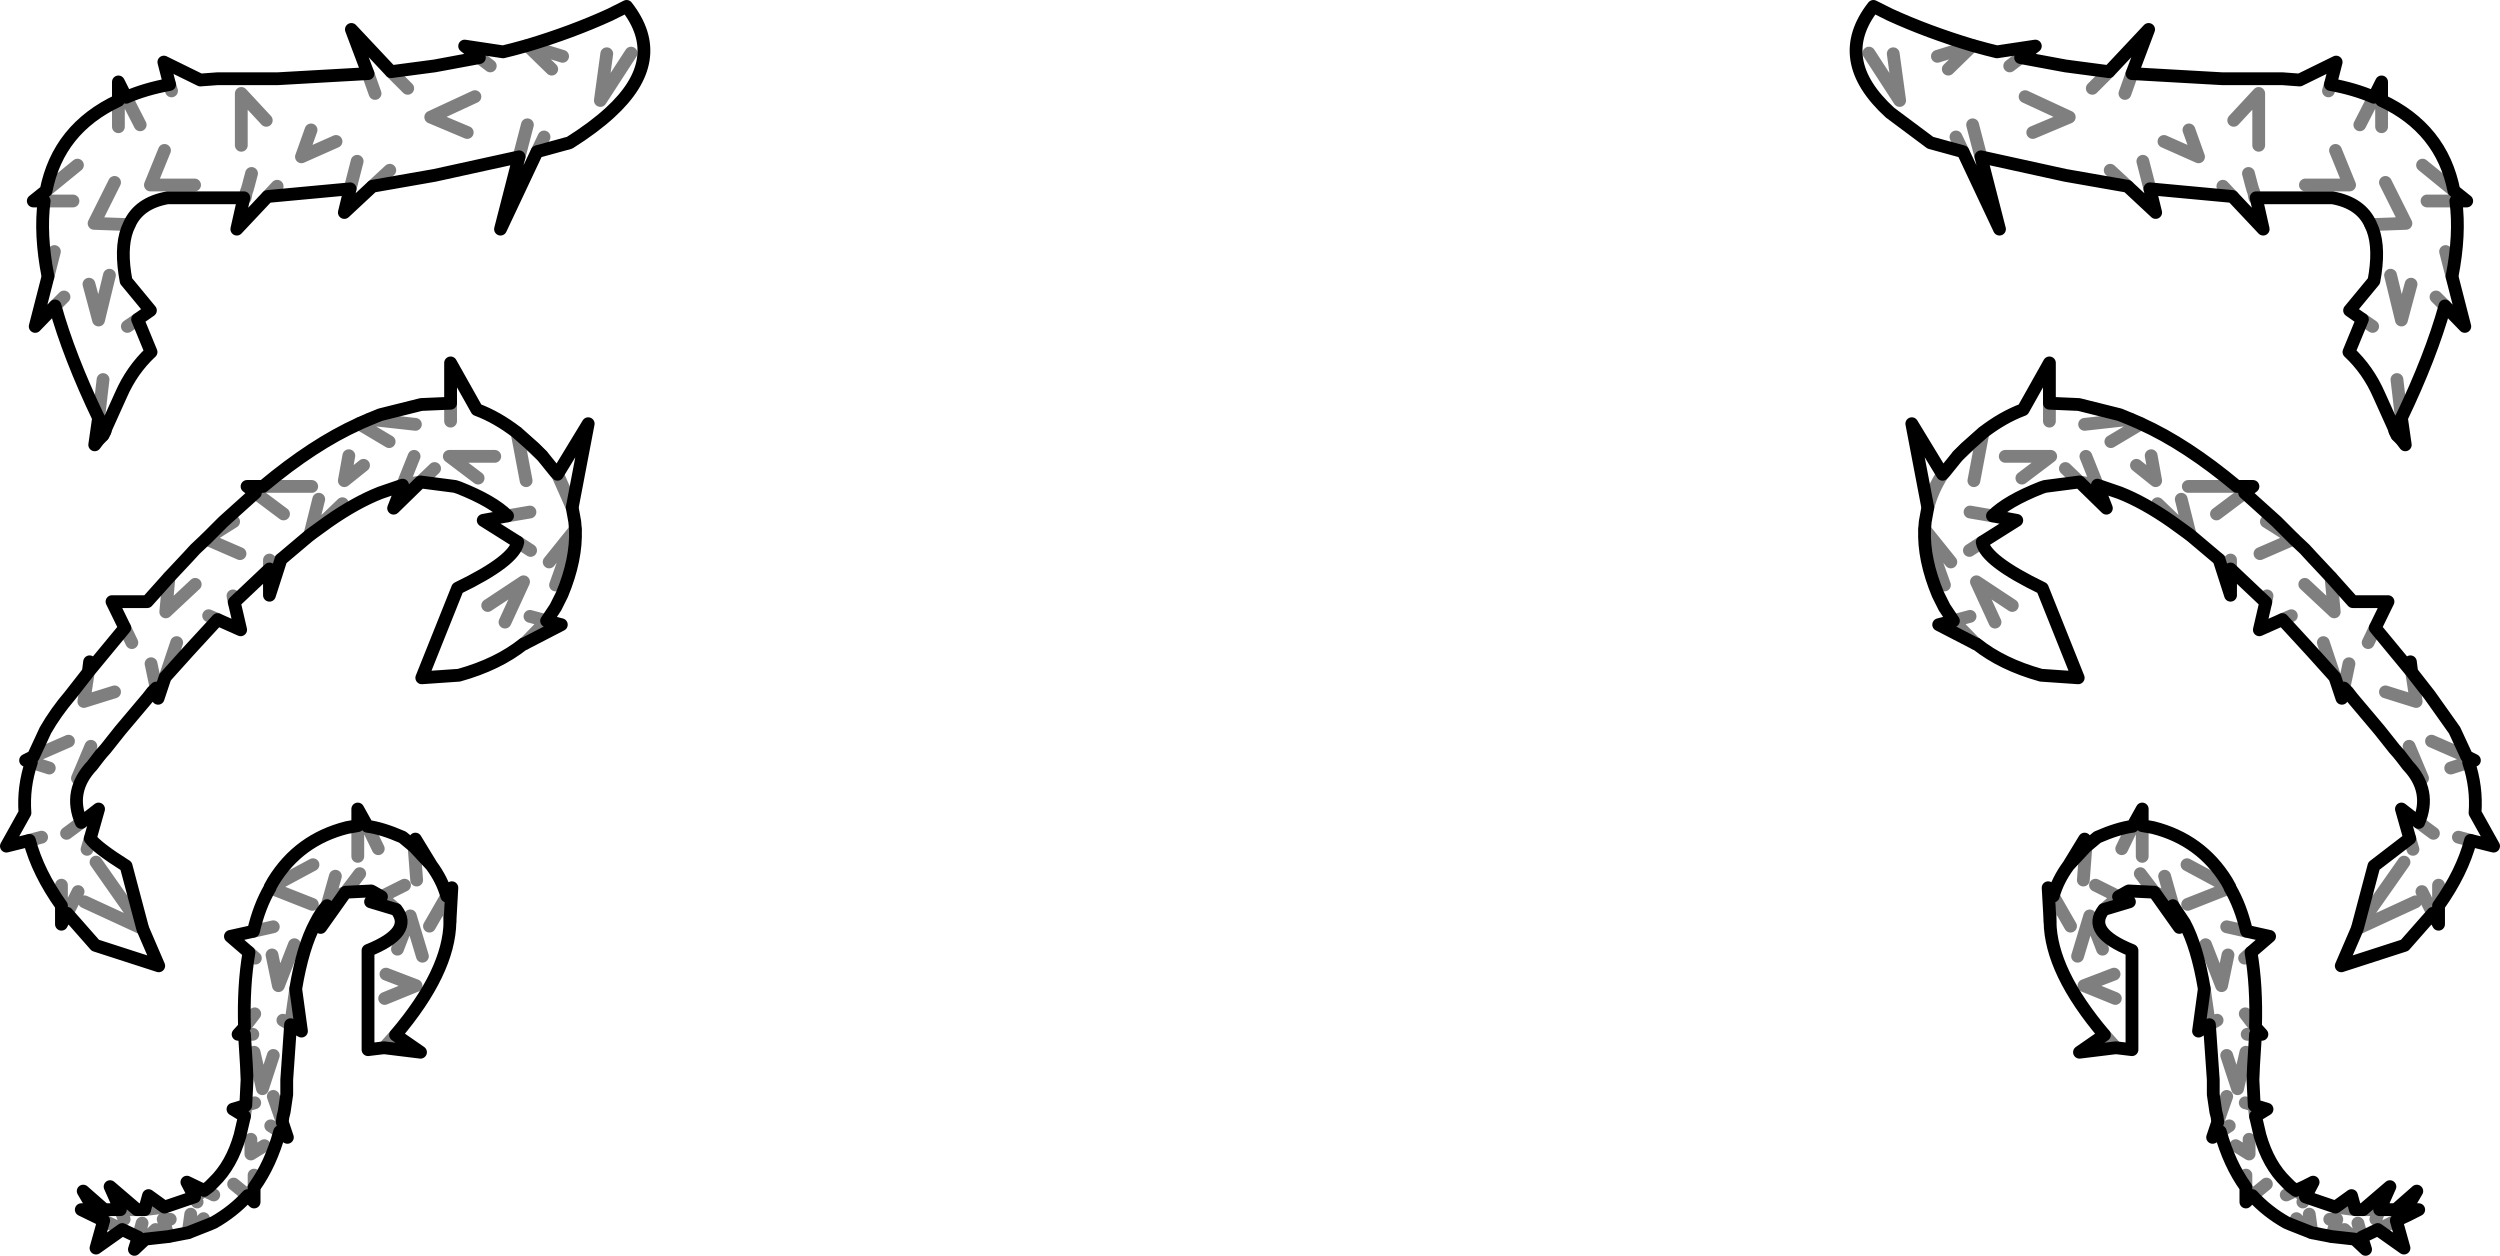 <?xml version="1.0" encoding="UTF-8" standalone="no"?>
<svg xmlns:xlink="http://www.w3.org/1999/xlink" height="98.1px" width="195.3px" xmlns="http://www.w3.org/2000/svg">
  <g transform="matrix(1.0, 0.0, 0.0, 1.0, -302.15, -276.05)">
    <path d="M460.0 280.55 L461.15 279.65 458.15 280.1 457.35 279.9 456.25 279.6 Q452.75 278.55 449.8 277.2 L448.5 276.55 Q445.25 280.7 449.8 284.85 L452.95 287.2 455.5 287.9 458.35 293.95 456.9 288.3 457.35 288.4 463.5 289.75 468.35 290.6 470.55 292.65 470.1 290.8 M466.9 281.65 L463.5 281.2 460.0 280.55 M484.2 282.65 L484.65 280.9 481.8 282.3 480.45 282.2 477.95 282.2 475.75 282.2 468.7 281.8 470.0 278.35 466.9 281.65 M478.4 291.5 L484.35 291.5 Q486.6 291.9 487.35 293.6 488.05 295.0 487.7 297.4 L487.6 298.0 485.7 300.3 486.7 301.0 485.65 303.55 Q487.15 304.95 488.0 306.9 L489.15 309.45 489.25 309.75 M478.4 291.5 L478.95 293.95 476.55 291.4 470.1 290.8 M339.6 280.55 L338.45 279.65 341.45 280.1 342.25 279.9 343.35 279.6 Q346.85 278.55 349.8 277.2 L351.1 276.55 Q354.35 280.7 349.8 284.85 348.55 286.0 346.65 287.2 L344.1 287.9 341.25 293.95 342.7 288.3 342.25 288.4 336.1 289.75 331.25 290.6 329.05 292.65 329.5 290.8 323.05 291.4 320.65 293.95 321.2 291.5 315.25 291.5 Q313.0 291.9 312.25 293.6 311.55 295.0 311.9 297.4 L312.0 298.0 313.9 300.3 312.9 301.0 313.95 303.55 Q312.45 304.95 311.6 306.9 L310.45 309.45 310.35 309.75 310.2 310.05 309.85 310.4 309.55 310.8 309.85 308.7 Q307.55 303.9 306.45 299.95 L304.9 301.55 305.9 297.65 Q305.25 294.35 305.6 291.75 L304.75 291.75 305.75 290.95 Q306.7 286.1 311.4 283.9 L311.4 282.45 312.0 283.65 Q313.5 283.0 315.4 282.65 L314.95 280.9 317.8 282.3 319.15 282.2 321.65 282.2 323.85 282.2 330.9 281.8 329.6 278.35 332.7 281.65 336.1 281.2 339.6 280.55 M347.1 317.4 L347.05 316.8 346.85 315.7 M345.7 313.1 L345.55 312.95 344.5 311.65 M342.6 309.9 L342.55 309.85 M345.7 313.1 L348.1 309.15 346.85 315.7 M309.15 327.75 L309.05 328.55 311.9 325.1 310.9 323.05 313.65 323.05 315.35 321.15 316.85 319.55 317.4 318.95 318.25 318.15 319.6 316.8 322.1 314.55 321.45 314.05 322.7 314.05 Q326.65 310.75 330.2 309.15 L330.3 309.1 331.0 308.8 331.85 308.45 335.05 307.65 337.35 307.55 337.35 304.4 339.4 308.05 Q341.0 308.65 342.55 309.85 M347.1 317.4 Q347.2 319.75 346.05 322.5 L345.55 323.5 344.85 324.55 346.0 324.85 343.1 326.35 343.05 326.35 Q341.05 327.95 338.0 328.8 L335.1 329.0 337.9 322.0 Q342.35 319.85 342.6 318.4 L339.9 316.7 341.8 316.35 Q340.65 315.2 338.0 314.15 L337.7 314.05 335.0 313.7 332.9 315.75 333.6 313.95 331.85 314.55 Q329.95 315.3 327.8 316.8 L326.35 317.85 324.1 319.75 323.2 322.55 323.2 320.5 320.45 323.1 320.95 325.25 319.15 324.45 317.4 326.35 316.85 326.95 315.05 328.95 314.5 330.6 314.35 329.8 314.05 330.1 313.7 330.55 311.55 333.1 310.4 334.55 310.0 335.0 309.35 335.85 Q307.45 337.85 308.5 340.3 L309.85 339.25 309.2 341.55 Q309.7 342.25 312.0 343.7 L313.3 348.6 314.55 351.5 309.6 349.9 307.4 347.4 306.95 348.25 306.95 346.8 Q305.1 344.2 304.45 341.7 L302.65 342.15 304.1 339.55 Q303.95 337.55 304.6 335.6 L304.15 335.45 304.75 335.15 305.7 333.1 Q306.5 331.7 307.65 330.35 L308.9 328.75 309.05 328.55 M342.6 309.9 L343.9 311.05 344.5 311.65 M330.1 340.55 L329.25 340.7 Q325.5 341.65 323.5 344.9 L323.25 345.35 323.25 345.4 M334.6 341.6 L335.85 343.65 Q336.7 344.8 337.05 346.05 L337.45 345.4 337.3 348.05 Q337.25 351.95 333.05 356.9 L335.0 358.25 332.15 357.9 330.9 358.05 330.9 350.3 Q334.5 348.85 333.1 347.1 L331.1 346.5 331.95 346.1 331.25 345.7 331.15 345.65 329.15 345.75 327.2 348.5 327.7 346.8 Q327.2 347.35 326.8 348.15 325.8 350.0 325.25 353.3 L325.7 356.6 324.85 356.1 324.55 360.4 324.55 361.55 324.35 362.9 324.25 363.3 324.2 363.7 324.6 364.9 324.0 364.45 Q323.3 367.0 322.0 368.8 L322.0 369.95 321.5 369.45 Q320.35 370.7 318.85 371.55 L318.5 371.7 316.85 372.35 315.3 372.65 313.5 372.85 312.65 373.65 312.95 372.7 311.7 372.1 309.65 373.55 310.25 371.4 308.5 370.55 309.5 370.55 308.65 369.1 310.3 370.55 311.55 370.55 310.75 368.75 312.85 370.55 313.45 370.55 313.75 369.45 315.0 370.35 317.35 369.55 316.75 368.4 318.1 369.05 318.5 368.75 318.85 368.4 Q320.25 367.05 320.9 364.75 L321.25 363.25 320.35 362.7 321.35 362.4 321.45 360.4 321.4 359.25 321.25 356.85 320.75 356.85 321.25 356.3 Q321.15 353.05 321.6 350.45 L320.15 349.2 321.95 348.8 Q322.4 346.85 323.25 345.4 M330.1 340.55 L330.1 339.25 330.85 340.6 Q332.0 340.75 333.6 341.45 L334.5 342.2 335.85 343.65 M490.45 327.75 L490.55 328.55 490.7 328.75 491.95 330.35 493.9 333.1 494.85 335.15 495.45 335.45 495.0 335.6 Q495.65 337.55 495.5 339.55 L496.95 342.15 495.15 341.7 Q494.5 344.2 492.65 346.8 L492.65 348.25 492.2 347.4 490.0 349.9 485.05 351.5 486.3 348.6 487.6 343.7 490.4 341.55 489.75 339.25 491.1 340.3 Q492.15 337.85 490.25 335.85 L489.6 335.0 489.2 334.55 488.05 333.1 485.9 330.55 485.55 330.1 485.25 329.8 485.1 330.6 484.55 328.95 482.75 326.95 482.2 326.35 480.45 324.45 478.65 325.25 479.15 323.1 476.4 320.5 476.4 322.55 475.5 319.75 473.25 317.85 471.8 316.8 Q469.65 315.3 467.75 314.55 L466.0 313.95 466.7 315.75 464.6 313.7 461.9 314.05 461.6 314.15 Q458.95 315.2 457.8 316.35 L459.7 316.7 457.0 318.4 Q457.25 319.85 461.7 322.0 L464.5 329.0 461.6 328.8 Q458.55 327.95 456.55 326.35 L456.5 326.35 453.6 324.85 454.75 324.55 454.05 323.5 453.55 322.5 Q452.4 319.75 452.5 317.4 L452.55 316.8 452.75 315.7 451.5 309.15 453.9 313.1 454.05 312.95 455.1 311.65 455.7 311.05 457.0 309.9 457.05 309.85 Q458.6 308.65 460.2 308.05 L462.25 304.4 462.25 307.55 464.55 307.65 467.75 308.45 468.6 308.8 469.3 309.1 469.4 309.15 Q472.95 310.75 476.9 314.05 L478.15 314.05 477.5 314.55 480.0 316.8 481.35 318.15 482.2 318.95 482.75 319.55 484.25 321.15 485.95 323.05 488.7 323.05 487.7 325.1 490.55 328.55 M463.75 343.65 L465.1 342.2 466.0 341.45 Q467.6 340.75 468.75 340.6 L469.5 339.25 469.5 340.55 470.35 340.7 Q474.1 341.65 476.1 344.9 L476.35 345.35 476.35 345.4 Q477.2 346.85 477.65 348.8 L479.45 349.2 478.0 350.45 Q478.45 353.05 478.35 356.3 L478.85 356.85 478.35 356.85 478.2 359.25 478.15 360.4 478.25 362.4 479.25 362.7 478.35 363.25 478.7 364.75 Q479.35 367.05 480.75 368.4 L481.1 368.75 481.5 369.05 Q482.2 368.75 482.85 368.4 L482.25 369.55 484.6 370.35 485.85 369.45 486.15 370.55 486.75 370.55 488.85 368.75 488.05 370.55 489.3 370.55 490.95 369.1 490.1 370.55 491.1 370.55 Q490.25 371.0 489.35 371.4 L489.95 373.55 487.9 372.1 486.65 372.7 486.95 373.65 486.1 372.85 484.3 372.65 482.75 372.35 481.1 371.7 480.75 371.55 Q479.25 370.7 478.1 369.45 L477.6 369.95 477.6 368.8 Q476.3 367.0 475.6 364.45 L475.0 364.9 475.4 363.7 475.35 363.3 475.25 362.9 475.05 361.55 475.05 360.4 474.75 356.1 473.9 356.6 474.35 353.3 Q473.8 350.0 472.8 348.15 L471.9 346.8 472.4 348.5 470.45 345.75 468.45 345.65 468.35 345.7 467.65 346.1 468.5 346.5 466.5 347.1 Q465.1 348.85 468.7 350.3 L468.7 358.05 467.45 357.9 464.6 358.25 466.55 356.9 Q462.35 351.95 462.3 348.05 L462.15 345.4 462.55 346.05 Q462.9 344.8 463.75 343.65 L465.0 341.6 M488.2 283.9 L488.2 282.45 487.6 283.65 Q486.1 283.0 484.2 282.65 M494.0 291.75 L494.85 291.75 493.85 290.95 Q492.9 286.1 488.2 283.9 M493.15 299.95 L494.7 301.55 493.7 297.65 Q494.35 294.35 494.0 291.75 M489.75 308.7 Q492.05 303.9 493.15 299.95 M489.4 310.05 L489.75 310.4 490.05 310.8 489.75 308.7 M489.4 310.05 L489.25 309.75" fill="none" stroke="#000000" stroke-linecap="round" stroke-linejoin="round" stroke-width="1.0"/>
    <path d="M460.0 280.55 L459.15 281.2 M456.25 279.6 L454.35 281.45 M450.05 280.25 L450.55 283.9 448.15 280.2 M455.5 287.9 L454.95 286.75 M456.9 288.3 L456.25 285.8 M468.35 290.6 L467.0 289.35 M460.35 283.6 L463.8 285.2 460.95 286.4 M456.25 279.6 L453.5 280.45 M484.2 282.65 L484.05 283.15 M468.7 281.8 L468.15 283.35 M466.9 281.65 L465.6 282.95 M470.1 290.8 L469.55 288.65 M473.15 286.2 L473.9 288.3 471.2 287.1 M484.6 287.8 L485.7 290.5 482.25 290.5 M477.8 289.6 L478.05 290.55 478.15 290.9 478.2 291.0 478.3 291.5 478.4 291.5 M487.35 293.6 L490.1 293.5 488.5 290.3 M476.65 285.45 L478.6 283.35 478.6 287.4 M476.55 291.4 L475.8 290.6 M339.6 280.55 L340.45 281.2 M330.9 281.8 L331.45 283.35 M332.7 281.65 L334.0 282.95 M331.25 290.6 L332.6 289.35 M330.05 288.65 L329.5 290.8 M326.45 286.2 L325.7 288.3 328.4 287.1 M343.35 285.8 L342.7 288.3 M339.25 283.6 L335.8 285.2 338.65 286.4 M349.55 280.25 L349.05 283.9 351.45 280.2 M346.1 280.45 L343.35 279.6 345.25 281.45 M344.1 287.9 L344.65 286.75 M345.05 319.95 L347.1 317.4 345.55 321.75 M346.85 315.7 L345.7 313.1 M344.5 311.65 L342.6 309.9 M342.55 309.85 L342.55 309.9 343.25 313.6 M337.35 307.55 L337.35 308.95 M309.05 328.55 L308.7 330.85 311.1 330.1 M326.35 317.85 L327.05 315.05 M326.35 317.85 L328.9 315.4 M330.55 312.4 L329.05 313.6 329.4 311.65 M334.5 311.7 L333.6 313.95 335.0 313.7 336.1 312.65 M342.6 318.4 L343.6 319.05 M341.8 316.35 L343.55 316.05 M340.8 311.7 L337.25 311.7 339.5 313.4 M331.0 308.8 L334.6 309.2 M330.2 309.15 L332.55 310.55 M331.7 342.35 L330.85 340.6 330.1 340.55 330.1 342.95 M323.25 345.4 L326.6 343.6 M323.25 345.4 L326.55 346.7 M328.35 344.5 L327.7 346.8 Q328.35 346.05 329.15 345.75 L330.25 344.3 M333.75 345.2 L331.95 346.1 333.1 347.1 M334.5 342.2 L334.7 344.8 M340.25 323.35 L343.05 321.5 341.6 324.65 M343.1 326.35 L344.85 324.55 343.55 324.2 M333.2 350.2 L334.2 347.6 335.15 350.75 M325.25 353.3 L324.85 356.1 324.25 355.75 M332.15 357.9 L333.05 356.9 M324.2 363.7 L324.0 364.45 323.3 364.0 M332.2 354.05 L334.65 353.05 332.3 352.15 M337.3 348.05 L337.05 346.05 335.7 348.4 M490.55 328.55 L490.9 330.85 488.5 330.1 M469.05 312.4 L470.55 313.6 470.2 311.65 M470.7 315.4 L473.25 317.85 472.55 315.05 M475.3 316.2 L477.5 314.55 476.9 314.05 473.1 314.05 M475.5 319.75 L476.4 320.5 476.4 319.8 M479.2 316.8 L481.35 318.15 478.7 319.3 M469.4 309.15 L467.05 310.55 M462.25 307.55 L462.25 308.95 M454.55 319.95 L452.5 317.4 454.05 321.75 M452.75 315.7 Q453.1 314.35 453.9 313.1 M464.6 313.7 L463.5 312.65 M457.05 309.85 L457.05 309.9 456.35 313.6 M457.8 316.35 L456.05 316.05 M457.0 318.4 L456.0 319.05 M458.8 311.7 L462.35 311.7 460.1 313.4 M455.1 311.65 L457.0 309.9 M465.1 342.2 L464.9 344.8 M456.5 326.35 L454.75 324.55 456.05 324.2 M479.15 323.1 L479.25 322.6 M483.65 326.25 L484.55 328.95 485.25 329.8 485.65 327.9 M480.45 324.45 L481.15 324.15 M469.5 340.55 L469.5 342.95 M468.75 340.6 L469.5 340.55 M465.85 345.2 L467.65 346.1 466.5 347.1 M470.45 345.75 L469.35 344.3 M467.9 342.35 L468.75 340.6 M473.05 346.7 L476.35 345.4 473.0 343.6 M468.6 308.8 L465.0 309.2 M466.0 313.95 L464.6 313.7 M484.25 321.15 L484.5 323.85 482.2 321.7 M459.35 323.35 L456.55 321.5 458.0 324.65 M466.0 313.95 L465.1 311.7 M477.65 348.8 L476.1 348.45 M478.0 350.45 L477.5 350.9 M478.35 356.3 L478.35 356.85 477.7 356.85 M477.55 355.25 L478.35 356.3 M467.45 357.9 L466.55 356.9 M474.35 353.3 L474.75 356.1 475.35 355.75 M476.2 350.65 L475.7 353.05 474.45 349.85 M476.1 361.7 L475.4 363.7 475.6 364.45 476.3 364.0 M478.35 363.25 L478.3 362.9 478.25 362.4 477.55 362.2 M477.6 367.85 L477.6 368.8 477.8 369.1 478.1 369.45 479.2 368.55 M477.85 365.05 L477.85 366.2 476.8 365.55 M481.5 369.05 L482.25 369.55 482.05 369.95 M480.75 369.4 L481.5 369.05 M477.6 358.25 L476.95 361.1 476.1 358.5 M466.4 350.2 L465.4 347.6 464.45 350.75 M482.75 372.35 L481.55 371.25 M484.15 371.3 L484.7 371.3 484.3 372.65 M482.55 370.9 L482.75 372.35 M467.4 354.05 L464.95 353.05 467.3 352.15 M471.25 344.5 L471.9 346.8 Q471.25 346.05 470.45 345.75 M462.55 346.05 L463.9 348.4 M462.3 348.05 Q462.3 347.0 462.55 346.05 M487.6 283.65 L486.5 285.8 M494.0 291.75 L491.75 291.75 M493.85 290.95 L491.4 288.95 M488.2 283.9 L488.2 285.95 M493.7 297.65 L493.2 295.7 M493.15 299.95 L492.45 299.25 M490.5 298.25 L489.75 301.05 488.9 297.55 M486.7 301.0 L487.5 301.55 M489.25 309.75 L489.75 308.7 489.4 305.7 M489.75 310.4 L489.45 310.0 489.4 310.05 M489.25 309.75 Q489.9 309.25 489.45 310.0 L489.25 309.75 M487.7 325.1 L487.15 326.25 M495.0 335.6 L493.6 336.05 M494.85 335.15 L495.0 335.6 M490.4 341.55 L490.65 342.4 M495.15 341.7 L494.2 341.45 M489.6 335.0 L491.4 336.85 490.35 334.35 M491.1 340.3 L492.25 341.15 M494.85 335.15 L492.1 333.95 M492.65 346.8 L492.2 347.4 491.35 345.7 M489.95 343.4 L486.3 348.6 490.85 346.5 M486.75 370.55 L488.05 370.55 487.75 371.3 M489.3 370.55 L490.1 370.55 M485.3 372.1 L486.1 372.85 486.35 372.85 486.65 372.7 486.35 371.6 M487.9 372.1 L489.35 371.4 M492.65 345.2 L492.65 346.8 M484.6 370.35 L486.15 370.55 M315.4 282.65 L315.55 283.15 M305.6 291.75 L307.85 291.75 M311.1 290.3 L309.5 293.5 312.25 293.6 M308.2 288.95 L305.75 290.95 M321.8 289.6 L321.55 290.55 321.45 290.9 321.4 291.0 321.3 291.5 321.2 291.5 M315.0 287.8 L313.9 290.5 317.35 290.5 M323.05 291.4 L323.8 290.6 M312.0 283.65 L313.1 285.8 M311.4 283.9 L311.4 285.95 M322.95 285.45 L321.0 283.35 321.0 287.4 M312.9 301.0 L312.1 301.55 M309.1 298.25 L309.85 301.05 310.7 297.55 M306.45 299.95 L307.15 299.25 M309.85 308.7 L310.2 305.7 M310.35 309.75 Q309.7 309.25 310.15 310.0 L310.35 309.75 309.85 308.7 M310.2 310.05 L310.15 310.0 309.85 310.4 M322.1 314.55 L322.7 314.05 326.5 314.05 M323.2 320.5 L323.2 319.8 M320.4 316.8 L318.25 318.15 320.9 319.3 M320.45 323.1 L320.35 322.6 M315.05 328.95 L314.35 329.8 313.95 327.9 M315.05 328.95 L315.95 326.25 M319.15 324.45 L318.45 324.15 M311.9 325.1 L312.45 326.25 M307.5 333.95 L304.75 335.15 304.6 335.6 306.0 336.05 M304.45 341.7 L305.4 341.45 M309.2 341.55 L308.95 342.4 M308.5 340.3 L307.35 341.15 M310.0 335.0 L308.2 336.85 309.25 334.35 M315.35 321.15 L315.1 323.85 317.4 321.7 M321.95 348.8 L323.5 348.45 M321.6 350.45 L322.1 350.9 M322.05 355.25 L321.25 356.3 321.25 356.85 321.9 356.85 M323.4 350.65 L323.9 353.05 325.15 349.85 M308.75 346.5 L313.3 348.6 309.65 343.4 M306.95 345.2 L306.95 346.8 307.4 347.4 308.25 345.7 M312.85 370.55 L311.55 370.55 311.85 371.3 M310.3 370.55 L309.5 370.55 M322.05 362.2 L321.35 362.4 321.3 362.9 321.25 363.25 M318.85 369.4 L318.1 369.05 317.35 369.55 317.55 369.95 M321.75 365.05 L321.75 366.2 322.8 365.55 M321.5 369.45 L320.4 368.55 M321.5 369.45 L321.8 369.1 322.0 368.8 322.0 367.85 M313.45 370.55 L315.0 370.35 M322.0 358.25 L322.65 361.1 323.5 358.5 M317.05 370.9 L316.85 372.35 318.05 371.25 M315.45 371.3 L314.9 371.3 315.3 372.65 M313.5 372.85 L313.25 372.85 312.95 372.7 313.25 371.6 M311.7 372.1 L310.25 371.4 M313.5 372.85 L314.3 372.1 M305.9 297.65 L306.4 295.7 M324.1 319.75 L323.2 320.5 M323.5 361.7 L324.2 363.7 M324.3 316.2 L322.1 314.55" fill="none" stroke="#000000" stroke-linecap="round" stroke-linejoin="round" stroke-opacity="0.502" stroke-width="1.0"/>
  </g>
</svg>
